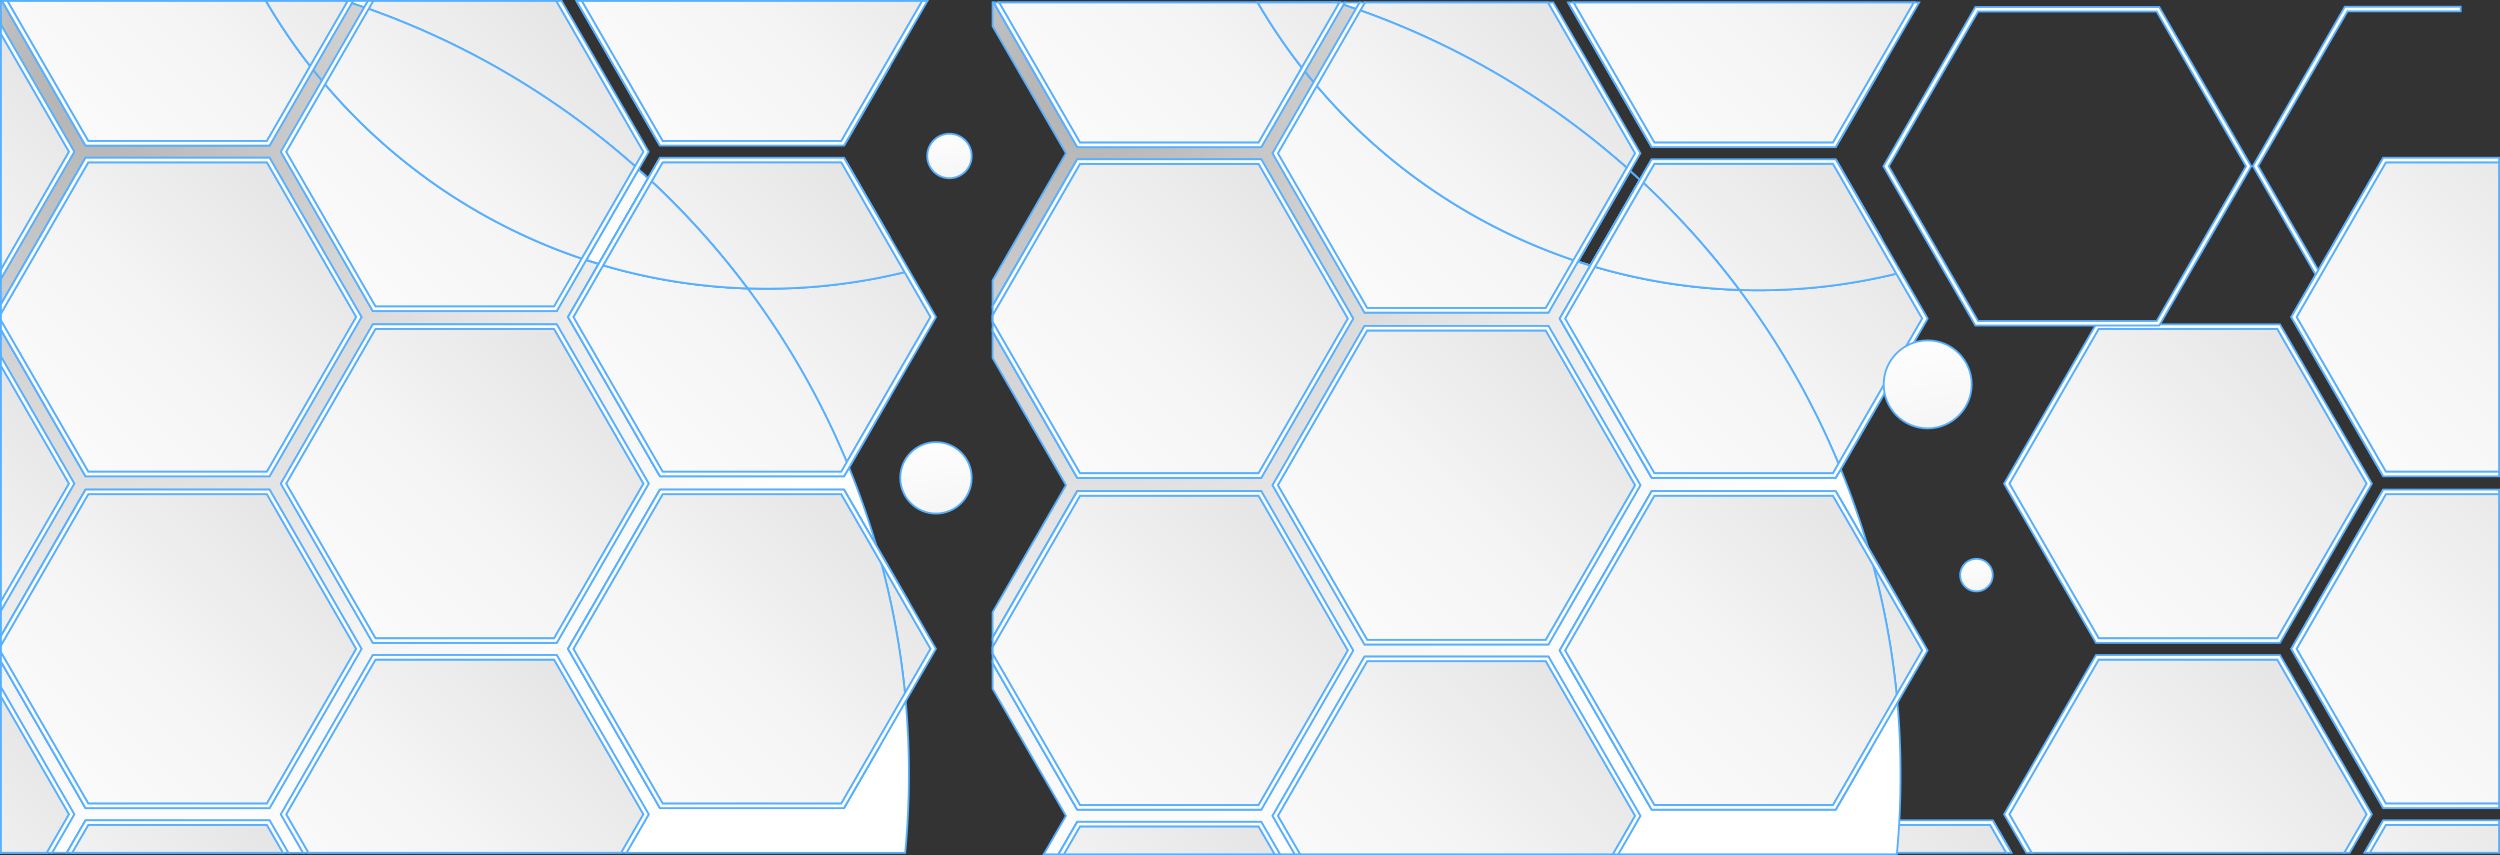 <svg id="Layer_1" data-name="Layer 1" xmlns="http://www.w3.org/2000/svg" xmlns:xlink="http://www.w3.org/1999/xlink" viewBox="0 0 1350 461.83">
  <rect x="0" y="0" width="1350" height="461.83" fill="#333333" stroke="none"/>
  <defs>
    <style>
      .cls-1, .cls-10, .cls-11, .cls-12, .cls-13, .cls-14, .cls-15, .cls-16, .cls-17, .cls-18, .cls-19, .cls-2, .cls-20, .cls-21, .cls-22, .cls-23, .cls-24, .cls-25, .cls-26, .cls-27, .cls-28, .cls-29, .cls-3, .cls-30, .cls-31, .cls-32, .cls-33, .cls-34, .cls-35, .cls-36, .cls-37, .cls-38, .cls-39, .cls-4, .cls-40, .cls-41, .cls-42, .cls-43, .cls-44, .cls-45, .cls-46, .cls-47, .cls-48, .cls-49, .cls-5, .cls-50, .cls-51, .cls-52, .cls-53, .cls-54, .cls-55, .cls-56, .cls-57, .cls-58, .cls-59, .cls-6, .cls-60, .cls-61, .cls-62, .cls-63, .cls-64, .cls-65, .cls-66, .cls-67, .cls-68, .cls-69, .cls-7, .cls-70, .cls-71, .cls-72, .cls-73, .cls-74, .cls-75, .cls-76, .cls-77, .cls-78, .cls-79, .cls-8, .cls-80, .cls-81, .cls-82, .cls-83, .cls-84, .cls-85, .cls-86, .cls-87, .cls-88, .cls-89, .cls-9, .cls-90, .cls-91, .cls-92, .cls-93, .cls-94, .cls-95, .cls-96, .cls-97, .cls-98 {
        stroke: #57afff;
        stroke-miterlimit: 10;
      }

      .cls-1 {
        fill: url(#radial-gradient);
      }

      .cls-2 {
        fill: url(#radial-gradient-2);
      }

      .cls-3 {
        fill: #fff;
      }

      .cls-4 {
        fill: url(#radial-gradient-7);
      }

      .cls-5 {
        fill: url(#linear-gradient);
      }

      .cls-6 {
        fill: url(#linear-gradient-2);
      }

      .cls-7 {
        fill: url(#linear-gradient-3);
      }

      .cls-8 {
        fill: url(#linear-gradient-4);
      }

      .cls-9 {
        fill: url(#linear-gradient-5);
      }

      .cls-10 {
        fill: url(#linear-gradient-6);
      }

      .cls-11 {
        fill: url(#linear-gradient-7);
      }

      .cls-12 {
        fill: url(#linear-gradient-8);
      }

      .cls-13 {
        fill: url(#linear-gradient-9);
      }

      .cls-14 {
        fill: url(#linear-gradient-10);
      }

      .cls-15 {
        fill: url(#linear-gradient-11);
      }

      .cls-16 {
        fill: url(#radial-gradient-20);
      }

      .cls-17 {
        fill: url(#linear-gradient-12);
      }

      .cls-18 {
        fill: url(#linear-gradient-13);
      }

      .cls-19 {
        fill: url(#linear-gradient-14);
      }

      .cls-20 {
        fill: url(#linear-gradient-15);
      }

      .cls-21 {
        fill: url(#linear-gradient-16);
      }

      .cls-22 {
        fill: url(#linear-gradient-17);
      }

      .cls-23 {
        fill: url(#linear-gradient-18);
      }

      .cls-24 {
        fill: url(#linear-gradient-19);
      }

      .cls-25 {
        fill: url(#linear-gradient-20);
      }

      .cls-26 {
        fill: url(#linear-gradient-21);
      }

      .cls-27 {
        fill: url(#linear-gradient-22);
      }

      .cls-28 {
        fill: url(#linear-gradient-23);
      }

      .cls-29 {
        fill: url(#linear-gradient-24);
      }

      .cls-30 {
        fill: url(#linear-gradient-25);
      }

      .cls-31 {
        fill: url(#linear-gradient-26);
      }

      .cls-32 {
        fill: url(#linear-gradient-27);
      }

      .cls-33 {
        fill: url(#linear-gradient-28);
      }

      .cls-34 {
        fill: url(#linear-gradient-29);
      }

      .cls-35 {
        fill: url(#linear-gradient-30);
      }

      .cls-36 {
        fill: url(#linear-gradient-31);
      }

      .cls-37 {
        fill: url(#linear-gradient-32);
      }

      .cls-38 {
        fill: url(#linear-gradient-33);
      }

      .cls-39 {
        fill: url(#linear-gradient-34);
      }

      .cls-40 {
        fill: url(#linear-gradient-35);
      }

      .cls-41 {
        fill: url(#linear-gradient-36);
      }

      .cls-42 {
        fill: url(#linear-gradient-37);
      }

      .cls-43 {
        fill: url(#linear-gradient-38);
      }

      .cls-44 {
        fill: url(#linear-gradient-39);
      }

      .cls-45 {
        fill: url(#linear-gradient-40);
      }

      .cls-46 {
        fill: url(#linear-gradient-41);
      }

      .cls-47 {
        fill: url(#linear-gradient-42);
      }

      .cls-48 {
        fill: url(#linear-gradient-43);
      }

      .cls-49 {
        fill: url(#linear-gradient-44);
      }

      .cls-50 {
        fill: url(#linear-gradient-45);
      }

      .cls-51 {
        fill: url(#linear-gradient-46);
      }

      .cls-52 {
        fill: url(#linear-gradient-47);
      }

      .cls-53 {
        fill: url(#linear-gradient-48);
      }

      .cls-54 {
        fill: url(#linear-gradient-49);
      }

      .cls-55 {
        fill: url(#radial-gradient-46);
      }

      .cls-56 {
        fill: url(#radial-gradient-47);
      }

      .cls-57 {
        fill: url(#linear-gradient-50);
      }

      .cls-58 {
        fill: url(#radial-gradient-53);
      }

      .cls-59 {
        fill: url(#linear-gradient-51);
      }

      .cls-60 {
        fill: url(#linear-gradient-52);
      }

      .cls-61 {
        fill: url(#linear-gradient-53);
      }

      .cls-62 {
        fill: url(#linear-gradient-54);
      }

      .cls-63 {
        fill: url(#linear-gradient-55);
      }

      .cls-64 {
        fill: url(#linear-gradient-56);
      }

      .cls-65 {
        fill: url(#linear-gradient-57);
      }

      .cls-66 {
        fill: url(#linear-gradient-58);
      }

      .cls-67 {
        fill: url(#linear-gradient-59);
      }

      .cls-68 {
        fill: url(#radial-gradient-64);
      }

      .cls-69 {
        fill: url(#linear-gradient-60);
      }

      .cls-70 {
        fill: url(#linear-gradient-61);
      }

      .cls-71 {
        fill: url(#linear-gradient-62);
      }

      .cls-72 {
        fill: url(#linear-gradient-63);
      }

      .cls-73 {
        fill: url(#linear-gradient-64);
      }

      .cls-74 {
        fill: url(#linear-gradient-65);
      }

      .cls-75 {
        fill: url(#linear-gradient-66);
      }

      .cls-76 {
        fill: url(#linear-gradient-67);
      }

      .cls-77 {
        fill: url(#linear-gradient-68);
      }

      .cls-78 {
        fill: url(#linear-gradient-69);
      }

      .cls-79 {
        fill: url(#linear-gradient-70);
      }

      .cls-80 {
        fill: url(#linear-gradient-71);
      }

      .cls-81 {
        fill: url(#linear-gradient-72);
      }

      .cls-82 {
        fill: url(#linear-gradient-73);
      }

      .cls-83 {
        fill: url(#linear-gradient-74);
      }

      .cls-84 {
        fill: url(#linear-gradient-75);
      }

      .cls-85 {
        fill: url(#linear-gradient-76);
      }

      .cls-86 {
        fill: url(#linear-gradient-77);
      }

      .cls-87 {
        fill: url(#linear-gradient-78);
      }

      .cls-88 {
        fill: url(#linear-gradient-79);
      }

      .cls-89 {
        fill: url(#linear-gradient-80);
      }

      .cls-90 {
        fill: url(#linear-gradient-81);
      }

      .cls-91 {
        fill: url(#linear-gradient-82);
      }

      .cls-92 {
        fill: url(#linear-gradient-83);
      }

      .cls-93 {
        fill: url(#linear-gradient-84);
      }

      .cls-94 {
        fill: url(#linear-gradient-85);
      }

      .cls-95 {
        fill: url(#radial-gradient-88);
      }

      .cls-96 {
        fill: url(#radial-gradient-89);
      }

      .cls-97 {
        fill: url(#radial-gradient-90);
      }

      .cls-98 {
        fill: url(#radial-gradient-91);
      }
    </style>
    <radialGradient id="radial-gradient" cx="413.58" cy="-119.52" r="312.9" gradientTransform="translate(0.5 -37.5)" gradientUnits="userSpaceOnUse">
      <stop offset="0" stop-color="#b0b0b0"/>
      <stop offset="0.15" stop-color="silver"/>
      <stop offset="0.51" stop-color="#e2e2e2"/>
      <stop offset="0.8" stop-color="#f7f7f7"/>
      <stop offset="1" stop-color="#fff"/>
    </radialGradient>
    <radialGradient id="radial-gradient-2" cx="51.9" cy="417.64" r="438.42" gradientTransform="matrix(1, 0, 0, -1, 0.5, 462.5)" xlink:href="#radial-gradient"/>
    <radialGradient id="radial-gradient-7" cx="51.9" cy="417.64" r="438.42" gradientTransform="matrix(1, 0, 0, -1, 0, 462)" xlink:href="#radial-gradient"/>
    <linearGradient id="linear-gradient" x1="-102.05" y1="221.51" x2="47.66" y2="71.79" gradientTransform="translate(0.5 -37.5)" gradientUnits="userSpaceOnUse">
      <stop offset="0" stop-color="#fbfbfb"/>
      <stop offset="0.42" stop-color="#f5f5f5"/>
      <stop offset="0.99" stop-color="#e4e3e4"/>
      <stop offset="1" stop-color="#e4e3e4"/>
    </linearGradient>
    <linearGradient id="linear-gradient-2" x1="72.72" y1="151.85" x2="222.44" y2="2.13" xlink:href="#linear-gradient"/>
    <linearGradient id="linear-gradient-3" x1="10.56" y1="89.69" x2="160.27" y2="-60.03" xlink:href="#linear-gradient"/>
    <linearGradient id="linear-gradient-4" x1="35.13" y1="114.25" x2="184.84" y2="-35.46" xlink:href="#linear-gradient"/>
    <linearGradient id="linear-gradient-5" x1="65.76" y1="144.9" x2="215.48" y2="-4.82" xlink:href="#linear-gradient"/>
    <linearGradient id="linear-gradient-6" x1="10.13" y1="267.83" x2="159.84" y2="118.12" xlink:href="#linear-gradient"/>
    <linearGradient id="linear-gradient-7" x1="23.2" y1="280.89" x2="172.91" y2="131.19" xlink:href="#linear-gradient"/>
    <linearGradient id="linear-gradient-8" x1="-36.27" y1="221.43" x2="113.44" y2="71.72" xlink:href="#linear-gradient"/>
    <linearGradient id="linear-gradient-9" x1="170.49" y1="183.87" x2="320.2" y2="34.15" xlink:href="#linear-gradient"/>
    <linearGradient id="linear-gradient-10" x1="183.25" y1="196.63" x2="332.97" y2="46.91" xlink:href="#linear-gradient"/>
    <linearGradient id="linear-gradient-11" x1="176.21" y1="189.59" x2="325.93" y2="39.87" xlink:href="#linear-gradient"/>
    <radialGradient id="radial-gradient-20" cx="413.58" cy="-119.52" r="312.9" gradientTransform="translate(0 -38)" xlink:href="#radial-gradient"/>
    <linearGradient id="linear-gradient-12" x1="345.3" y1="114.25" x2="495.02" y2="-35.46" xlink:href="#linear-gradient"/>
    <linearGradient id="linear-gradient-13" x1="320.74" y1="89.69" x2="470.45" y2="-60.03" xlink:href="#linear-gradient"/>
    <linearGradient id="linear-gradient-14" x1="396.65" y1="165.6" x2="546.37" y2="15.89" xlink:href="#linear-gradient"/>
    <linearGradient id="linear-gradient-15" x1="396.16" y1="343.68" x2="545.87" y2="193.97" xlink:href="#linear-gradient"/>
    <linearGradient id="linear-gradient-16" x1="361.26" y1="308.79" x2="510.98" y2="159.08" xlink:href="#linear-gradient"/>
    <linearGradient id="linear-gradient-17" x1="314.97" y1="262.49" x2="464.68" y2="112.78" xlink:href="#linear-gradient"/>
    <linearGradient id="linear-gradient-18" x1="266.7" y1="214.23" x2="416.42" y2="64.51" xlink:href="#linear-gradient"/>
    <linearGradient id="linear-gradient-19" x1="332.15" y1="279.68" x2="481.86" y2="129.96" xlink:href="#linear-gradient"/>
    <linearGradient id="linear-gradient-20" x1="339.25" y1="286.78" x2="488.96" y2="137.06" xlink:href="#linear-gradient"/>
    <linearGradient id="linear-gradient-21" x1="314.59" y1="262.12" x2="464.31" y2="112.41" xlink:href="#linear-gradient"/>
    <linearGradient id="linear-gradient-22" x1="400.7" y1="348.23" x2="550.42" y2="198.51" xlink:href="#linear-gradient"/>
    <linearGradient id="linear-gradient-23" x1="272.76" y1="220.29" x2="422.47" y2="70.57" xlink:href="#linear-gradient"/>
    <linearGradient id="linear-gradient-24" x1="297.02" y1="244.55" x2="446.74" y2="94.84" xlink:href="#linear-gradient"/>
    <linearGradient id="linear-gradient-25" x1="1255.07" y1="272.06" x2="1404.78" y2="122.34" xlink:href="#linear-gradient"/>
    <linearGradient id="linear-gradient-26" x1="1239.07" y1="256.07" x2="1388.79" y2="106.35" xlink:href="#linear-gradient"/>
    <linearGradient id="linear-gradient-27" x1="-102.05" y1="400.7" x2="47.66" y2="250.98" xlink:href="#linear-gradient"/>
    <linearGradient id="linear-gradient-28" x1="-106.59" y1="574.74" x2="43.13" y2="425.03" xlink:href="#linear-gradient"/>
    <linearGradient id="linear-gradient-29" x1="-36.27" y1="400.63" x2="113.44" y2="250.91" xlink:href="#linear-gradient"/>
    <linearGradient id="linear-gradient-30" x1="23.19" y1="460.09" x2="172.9" y2="310.37" xlink:href="#linear-gradient"/>
    <linearGradient id="linear-gradient-31" x1="10.13" y1="447.03" x2="159.84" y2="297.31" xlink:href="#linear-gradient"/>
    <linearGradient id="linear-gradient-32" x1="-12.64" y1="602.84" x2="137.08" y2="453.12" xlink:href="#linear-gradient"/>
    <linearGradient id="linear-gradient-33" x1="-42.79" y1="572.69" x2="106.93" y2="422.97" xlink:href="#linear-gradient"/>
    <linearGradient id="linear-gradient-34" x1="178.28" y1="370.85" x2="327.99" y2="221.13" xlink:href="#linear-gradient"/>
    <linearGradient id="linear-gradient-35" x1="171.64" y1="542.8" x2="321.36" y2="393.08" xlink:href="#linear-gradient"/>
    <linearGradient id="linear-gradient-36" x1="350.95" y1="477.67" x2="500.66" y2="327.95" xlink:href="#linear-gradient"/>
    <linearGradient id="linear-gradient-37" x1="365.9" y1="492.62" x2="515.62" y2="342.91" xlink:href="#linear-gradient"/>
    <linearGradient id="linear-gradient-38" x1="308.54" y1="435.26" x2="458.25" y2="285.54" xlink:href="#linear-gradient"/>
    <linearGradient id="linear-gradient-39" x1="327.11" y1="453.83" x2="476.82" y2="304.11" xlink:href="#linear-gradient"/>
    <linearGradient id="linear-gradient-40" x1="397.67" y1="524.39" x2="547.39" y2="374.68" xlink:href="#linear-gradient"/>
    <linearGradient id="linear-gradient-41" x1="333.37" y1="460.09" x2="483.08" y2="310.37" xlink:href="#linear-gradient"/>
    <linearGradient id="linear-gradient-42" x1="942.47" y1="627.41" x2="1092.18" y2="477.69" xlink:href="#linear-gradient"/>
    <linearGradient id="linear-gradient-43" x1="917.9" y1="602.84" x2="1067.61" y2="453.12" xlink:href="#linear-gradient"/>
    <linearGradient id="linear-gradient-44" x1="1108.81" y1="370.85" x2="1258.53" y2="221.13" xlink:href="#linear-gradient"/>
    <linearGradient id="linear-gradient-45" x1="1102.18" y1="542.8" x2="1251.9" y2="393.08" xlink:href="#linear-gradient"/>
    <linearGradient id="linear-gradient-46" x1="1255.07" y1="451.25" x2="1404.78" y2="301.54" xlink:href="#linear-gradient"/>
    <linearGradient id="linear-gradient-47" x1="1239.07" y1="435.26" x2="1388.79" y2="285.54" xlink:href="#linear-gradient"/>
    <linearGradient id="linear-gradient-48" x1="1217.06" y1="591.83" x2="1366.78" y2="442.11" xlink:href="#linear-gradient"/>
    <linearGradient id="linear-gradient-49" x1="1197.92" y1="572.69" x2="1347.64" y2="422.97" xlink:href="#linear-gradient"/>
    <radialGradient id="radial-gradient-46" cx="949.1" cy="-118.69" r="312.9" xlink:href="#radial-gradient"/>
    <radialGradient id="radial-gradient-47" cx="587.42" cy="416.81" r="438.42" gradientTransform="matrix(1, 0, 0, -1, 0.5, 462.5)" xlink:href="#radial-gradient"/>
    <linearGradient id="linear-gradient-50" x1="608.24" y1="152.68" x2="757.96" y2="2.96" xlink:href="#linear-gradient"/>
    <radialGradient id="radial-gradient-53" cx="587.42" cy="416.81" r="438.42" gradientTransform="matrix(1, 0, 0, -1, 0, 462)" xlink:href="#radial-gradient"/>
    <linearGradient id="linear-gradient-51" x1="546.08" y1="90.52" x2="695.79" y2="-59.2" xlink:href="#linear-gradient"/>
    <linearGradient id="linear-gradient-52" x1="570.65" y1="115.09" x2="720.36" y2="-34.63" xlink:href="#linear-gradient"/>
    <linearGradient id="linear-gradient-53" x1="601.28" y1="145.73" x2="751" y2="-3.99" xlink:href="#linear-gradient"/>
    <linearGradient id="linear-gradient-54" x1="545.65" y1="268.67" x2="695.36" y2="118.95" xlink:href="#linear-gradient"/>
    <linearGradient id="linear-gradient-55" x1="558.72" y1="281.73" x2="708.43" y2="132.02" xlink:href="#linear-gradient"/>
    <linearGradient id="linear-gradient-56" x1="499.25" y1="222.26" x2="648.96" y2="72.55" xlink:href="#linear-gradient"/>
    <linearGradient id="linear-gradient-57" x1="706.01" y1="184.71" x2="855.72" y2="34.99" xlink:href="#linear-gradient"/>
    <linearGradient id="linear-gradient-58" x1="718.77" y1="197.47" x2="868.49" y2="47.75" xlink:href="#linear-gradient"/>
    <linearGradient id="linear-gradient-59" x1="711.73" y1="190.42" x2="861.45" y2="40.7" xlink:href="#linear-gradient"/>
    <radialGradient id="radial-gradient-64" cx="949.1" cy="-118.69" r="312.9" gradientTransform="translate(0 -38)" xlink:href="#radial-gradient"/>
    <linearGradient id="linear-gradient-60" x1="880.82" y1="115.09" x2="1030.54" y2="-34.62" xlink:href="#linear-gradient"/>
    <linearGradient id="linear-gradient-61" x1="856.26" y1="90.52" x2="1005.97" y2="-59.2" xlink:href="#linear-gradient"/>
    <linearGradient id="linear-gradient-62" x1="932.17" y1="166.44" x2="1081.89" y2="16.73" xlink:href="#linear-gradient"/>
    <linearGradient id="linear-gradient-63" x1="931.68" y1="344.51" x2="1081.39" y2="194.8" xlink:href="#linear-gradient"/>
    <linearGradient id="linear-gradient-64" x1="896.78" y1="309.63" x2="1046.5" y2="159.92" xlink:href="#linear-gradient"/>
    <linearGradient id="linear-gradient-65" x1="850.49" y1="263.33" x2="1000.2" y2="113.61" xlink:href="#linear-gradient"/>
    <linearGradient id="linear-gradient-66" x1="802.22" y1="215.07" x2="951.94" y2="65.35" xlink:href="#linear-gradient"/>
    <linearGradient id="linear-gradient-67" x1="867.67" y1="280.52" x2="1017.38" y2="130.8" xlink:href="#linear-gradient"/>
    <linearGradient id="linear-gradient-68" x1="874.77" y1="287.61" x2="1024.48" y2="137.89" xlink:href="#linear-gradient"/>
    <linearGradient id="linear-gradient-69" x1="850.11" y1="262.96" x2="999.83" y2="113.25" xlink:href="#linear-gradient"/>
    <linearGradient id="linear-gradient-70" x1="936.22" y1="349.07" x2="1085.94" y2="199.35" xlink:href="#linear-gradient"/>
    <linearGradient id="linear-gradient-71" x1="808.28" y1="221.12" x2="957.99" y2="71.4" xlink:href="#linear-gradient"/>
    <linearGradient id="linear-gradient-72" x1="832.54" y1="245.39" x2="982.26" y2="95.68" xlink:href="#linear-gradient"/>
    <linearGradient id="linear-gradient-73" x1="499.25" y1="401.46" x2="648.96" y2="251.74" xlink:href="#linear-gradient"/>
    <linearGradient id="linear-gradient-74" x1="558.71" y1="460.93" x2="708.42" y2="311.21" xlink:href="#linear-gradient"/>
    <linearGradient id="linear-gradient-75" x1="545.65" y1="447.86" x2="695.36" y2="298.14" xlink:href="#linear-gradient"/>
    <linearGradient id="linear-gradient-76" x1="522.88" y1="603.68" x2="672.6" y2="453.96" xlink:href="#linear-gradient"/>
    <linearGradient id="linear-gradient-77" x1="492.73" y1="573.52" x2="642.45" y2="423.8" xlink:href="#linear-gradient"/>
    <linearGradient id="linear-gradient-78" x1="713.8" y1="371.68" x2="863.51" y2="221.96" xlink:href="#linear-gradient"/>
    <linearGradient id="linear-gradient-79" x1="707.16" y1="543.63" x2="856.88" y2="393.91" xlink:href="#linear-gradient"/>
    <linearGradient id="linear-gradient-80" x1="886.47" y1="478.51" x2="1036.18" y2="328.79" xlink:href="#linear-gradient"/>
    <linearGradient id="linear-gradient-81" x1="901.42" y1="493.46" x2="1051.14" y2="343.75" xlink:href="#linear-gradient"/>
    <linearGradient id="linear-gradient-82" x1="844.06" y1="436.09" x2="993.77" y2="286.37" xlink:href="#linear-gradient"/>
    <linearGradient id="linear-gradient-83" x1="862.63" y1="454.67" x2="1012.34" y2="304.95" xlink:href="#linear-gradient"/>
    <linearGradient id="linear-gradient-84" x1="933.19" y1="525.23" x2="1082.91" y2="375.52" xlink:href="#linear-gradient"/>
    <linearGradient id="linear-gradient-85" x1="868.89" y1="460.92" x2="1018.6" y2="311.2" xlink:href="#linear-gradient"/>
    <radialGradient id="radial-gradient-88" cx="534.26" cy="190.48" r="125.1" gradientTransform="matrix(1, 0, 0, 1, 0, 0)" xlink:href="#radial-gradient"/>
    <radialGradient id="radial-gradient-89" cx="540.06" cy="428.78" r="201.03" gradientTransform="matrix(1, 0, 0, 1, 0, 0)" xlink:href="#radial-gradient"/>
    <radialGradient id="radial-gradient-90" cx="1083.08" cy="388.42" r="91.68" gradientTransform="matrix(1, 0, 0, 1, 0, 0)" xlink:href="#radial-gradient"/>
    <radialGradient id="radial-gradient-91" cx="1083.62" cy="417.98" r="247.74" gradientTransform="matrix(1, 0, 0, 1, 0, 0)" xlink:href="#radial-gradient"/>
  </defs>
  <title>2</title>
  <g>
    <path class="cls-1" d="M196.67,4l2-3.51h-8L190,1.73Q193.32,2.84,196.67,4Z"/>
    <path class="cls-2" d="M489.07,378.64,475,403l-19.27,33.37H356.41l-49.65-86,49.65-86h99.31l17.45,30.22A435.11,435.11,0,0,0,458.5,252.5l-2.73,4.72H356.41l-49.65-86,16.56-28.72q-3.39-1-6.75-2.13L300.64,168H201.32L151.67,82l22.2-38.46c-1.59-1.91-3.16-3.83-4.71-5.78l-23.61,40.9H46.23L1.13.5H.5V13.34L40.11,82,.5,150.57V164.4L46.23,85.18h99.32l49.65,86-49.65,86H46.23L.5,178V192.5l39.61,68.62L.5,329.76v13.83l45.73-79.21h99.32l49.65,86-49.65,86H46.23L.5,357.18v13.93l39.61,68.62-12,20.77h8L46.24,443h99.32l10.11,17.54h8l-12-20.77,49.65-86h99.32l49.65,86-12,20.77H488.8q2-20.91,2-42.36Q490.83,398.17,489.07,378.64ZM201.32,347.15h0l-49.65-86,49.65-86h99.32l49.65,86-49.65,86Z"/>
    <polygon class="cls-3" points="1216.56 89.65 1266.21 175.66 1328.77 175.66 1328.77 173.2 1267.63 173.2 1219.4 89.65 1267.63 6.11 1328.77 6.11 1328.77 3.64 1266.21 3.64 1216.56 89.65"/>
    <path class="cls-1" d="M344.8,91.5l-28.23,48.9q3.36,1.09,6.75,2.13L350,96.26C348.3,94.63,346.56,93,344.8,91.5Z"/>
    <path class="cls-2" d="M344.8,91.5l-28.23,48.9q3.36,1.09,6.75,2.13L350,96.26C348.3,94.63,346.56,93,344.8,91.5Z"/>
    <path class="cls-1" d="M189.94,1.73l-20.78,36c1.55,2,3.12,3.87,4.71,5.78L196.67,4C194.43,3.24,192.19,2.48,189.94,1.73Z"/>
    <path class="cls-2" d="M189.94,1.73l-20.78,36c1.55,2,3.12,3.87,4.71,5.78L196.67,4C194.43,3.24,192.19,2.48,189.94,1.73Z"/>
    <polygon class="cls-4" points="0.5 18.27 0.5 145.64 37.27 81.95 0.5 18.27"/>
    <polygon class="cls-5" points="0.5 18.27 0.5 145.64 37.27 81.95 0.5 18.27"/>
    <polygon class="cls-3" points="0.5 13.34 0.5 18.27 37.27 81.95 0.5 145.64 0.5 150.57 40.11 81.95 0.5 13.34"/>
    <path class="cls-1" d="M187.81.5h-1.66l1.4.44Z"/>
    <path class="cls-6" d="M187.81.5h-1.66l1.4.44Z"/>
    <polygon class="cls-4" points="46.23 78.62 1.13 0.5 1.13 0.5 46.23 78.62 46.23 78.62"/>
    <polygon class="cls-7" points="46.23 78.62 1.13 0.5 1.13 0.5 46.23 78.62 46.23 78.62"/>
    <path class="cls-2" d="M144.13,76.16,167.5,35.64A312.9,312.9,0,0,1,143.68.5H4L47.66,76.16Z"/>
    <path class="cls-8" d="M144.13,76.16,167.5,35.64A312.9,312.9,0,0,1,143.68.5H4L47.66,76.16Z"/>
    <path class="cls-1" d="M187.55.94,186.15.5H143.68A312.9,312.9,0,0,0,167.5,35.64Z"/>
    <path class="cls-2" d="M187.55.94,186.15.5H143.68A312.9,312.9,0,0,0,167.5,35.64Z"/>
    <path class="cls-9" d="M187.55.94,186.15.5H143.68A312.9,312.9,0,0,0,167.5,35.64Z"/>
    <polygon class="cls-3" points="145.55 78.62 169.16 37.71 189.94 1.73 190.65 0.5 187.81 0.5 187.55 0.95 167.52 35.64 144.13 76.16 47.66 76.16 3.97 0.5 1.13 0.5 46.23 78.62 145.55 78.62"/>
    <polygon class="cls-4" points="46.23 257.2 0.5 177.99 0.5 177.99 46.23 257.2 46.23 257.2"/>
    <polygon class="cls-10" points="46.23 257.2 0.5 177.99 0.5 177.99 46.23 257.2 46.23 257.2"/>
    <polygon class="cls-4" points="144.13 254.74 192.36 171.19 144.13 87.65 47.66 87.65 0.5 169.32 0.5 173.06 47.66 254.74 144.13 254.74"/>
    <polygon class="cls-11" points="144.13 254.74 192.36 171.19 144.13 87.65 47.66 87.65 0.5 169.32 0.5 173.06 47.66 254.74 144.13 254.74"/>
    <polygon class="cls-4" points="46.23 85.18 0.5 164.4 0.5 164.4 46.23 85.18 46.23 85.18"/>
    <polygon class="cls-12" points="46.23 85.18 0.5 164.4 0.5 164.4 46.23 85.18 46.23 85.18"/>
    <polygon class="cls-3" points="145.55 257.2 195.2 171.19 145.55 85.18 46.23 85.18 0.5 164.4 0.5 169.32 47.66 87.65 144.13 87.65 192.36 171.19 144.13 254.74 47.66 254.74 0.5 173.06 0.5 177.99 46.23 257.2 145.55 257.2"/>
    <path class="cls-1" d="M342.92,89.79,347.5,82,300.42.5H201.5L199,4.84A438.16,438.16,0,0,1,342.92,89.79Z"/>
    <path class="cls-13" d="M342.92,89.79,347.5,82,300.42.5H201.5L199,4.84A438.16,438.16,0,0,1,342.92,89.79Z"/>
    <path class="cls-2" d="M175.56,45.5,154.5,82l48.24,83.55h96.47l15-25.91A313.46,313.46,0,0,1,175.56,45.5Z"/>
    <path class="cls-14" d="M175.56,45.5,154.5,82l48.24,83.55h96.47l15-25.91A313.46,313.46,0,0,1,175.56,45.5Z"/>
    <path class="cls-1" d="M175.56,45.5a313.5,313.5,0,0,0,138.61,94.1l28.75-49.8A438,438,0,0,0,199,4.8Z"/>
    <path class="cls-2" d="M175.56,45.5a313.5,313.5,0,0,0,138.61,94.1l28.75-49.8A438,438,0,0,0,199,4.8Z"/>
    <path class="cls-15" d="M175.56,45.5a313.5,313.5,0,0,0,138.61,94.1l28.75-49.8A438,438,0,0,0,199,4.8Z"/>
    <polygon class="cls-3" points="173.87 43.49 151.67 81.95 201.32 167.96 201.32 167.96 300.64 167.96 316.57 140.37 344.8 91.47 350.29 81.95 303.26 0.5 300.42 0.5 347.45 81.95 342.93 89.79 314.17 139.59 299.21 165.5 202.74 165.5 154.51 81.95 175.56 45.49 199.03 4.84 201.54 0.5 198.69 0.5 196.67 4.01 173.87 43.49"/>
    <polygon class="cls-16" points="454.3 76.16 497.99 0.5 314.15 0.5 357.83 76.16 454.3 76.16"/>
    <polygon class="cls-17" points="454.3 76.16 497.99 0.5 314.15 0.5 357.83 76.16 454.3 76.16"/>
    <polygon class="cls-16" points="311.31 0.5 311.31 0.5 356.41 78.62 311.31 0.5"/>
    <polygon class="cls-18" points="311.31 0.5 311.31 0.5 356.41 78.62 311.31 0.5"/>
    <polygon class="cls-16" points="455.73 78.62 480.55 35.62 455.73 78.62 455.73 78.62"/>
    <polygon class="cls-19" points="455.73 78.62 480.55 35.62 455.73 78.62 455.73 78.62"/>
    <polygon class="cls-3" points="455.73 78.62 480.55 35.62 500.83 0.5 497.99 0.5 454.3 76.16 357.83 76.16 314.15 0.5 311.31 0.5 356.41 78.62 455.73 78.62"/>
    <polygon class="cls-20" points="458.45 252.48 480.55 214.19 458.45 252.48 458.45 252.48"/>
    <path class="cls-21" d="M488.5,146.94A313.41,313.41,0,0,1,414,155.88c-3.5,0-7-.08-10.45-.19a438.34,438.34,0,0,1,53.63,93.93l45.28-78.43Z"/>
    <path class="cls-1" d="M403.63,155.69c3.47.11,6.95.19,10.45.19a313.08,313.08,0,0,0,74.42-8.94L454.3,87.65H357.83L351.89,98A440.88,440.88,0,0,1,403.63,155.69Z"/>
    <path class="cls-22" d="M403.63,155.69c3.47.11,6.95.19,10.45.19a313.08,313.08,0,0,0,74.42-8.94L454.3,87.65H357.83L351.89,98A440.88,440.88,0,0,1,403.63,155.69Z"/>
    <polygon class="cls-16" points="356.41 85.18 350.04 96.23 350.04 96.23 356.41 85.18"/>
    <polygon class="cls-23" points="356.41 85.18 350.04 96.23 350.04 96.23 356.41 85.18"/>
    <polygon class="cls-16" points="455.73 85.18 455.73 85.18 480.55 128.19 455.73 85.18"/>
    <polygon class="cls-24" points="455.73 85.18 455.73 85.18 480.55 128.19 455.73 85.18"/>
    <path class="cls-2" d="M325.75,143.22l-16.15,28,48.23,83.55H454.3l3-5.12a438.34,438.34,0,0,0-53.63-93.93A312.72,312.72,0,0,1,325.75,143.22Z"/>
    <path class="cls-25" d="M325.75,143.22l-16.15,28,48.23,83.55H454.3l3-5.12a438.34,438.34,0,0,0-53.63-93.93A312.72,312.72,0,0,1,325.75,143.22Z"/>
    <polygon class="cls-4" points="323.32 142.5 323.32 142.5 306.76 171.19 356.41 257.2 306.76 171.19 323.32 142.5"/>
    <polygon class="cls-26" points="323.32 142.5 323.32 142.5 306.76 171.19 356.41 257.2 306.76 171.19 323.32 142.5"/>
    <polygon class="cls-4" points="455.73 257.2 455.73 257.2 458.45 252.48 458.45 252.48 455.73 257.2"/>
    <polygon class="cls-27" points="455.73 257.2 455.73 257.2 458.45 252.48 458.45 252.48 455.73 257.2"/>
    <polygon class="cls-16" points="350.04 96.23 350.04 96.23 323.32 142.5 323.32 142.5 350.04 96.23"/>
    <polygon class="cls-4" points="350.04 96.23 350.04 96.23 323.32 142.5 323.32 142.5 350.04 96.23"/>
    <polygon class="cls-28" points="350.04 96.23 350.04 96.23 323.32 142.5 323.32 142.5 350.04 96.23"/>
    <path class="cls-1" d="M351.89,98l-26.14,45.27a312.45,312.45,0,0,0,77.88,12.47A440.88,440.88,0,0,0,351.89,98Z"/>
    <path class="cls-2" d="M351.89,98l-26.14,45.27a312.45,312.45,0,0,0,77.88,12.47A440.88,440.88,0,0,0,351.89,98Z"/>
    <path class="cls-29" d="M351.89,98l-26.14,45.27a312.45,312.45,0,0,0,77.88,12.47A440.88,440.88,0,0,0,351.89,98Z"/>
    <path class="cls-3" d="M455.72,85.18H356.41l-6.37,11L323.32,142.5l-16.56,28.69,49.65,86h99.31l2.78-4.69,22.1-38.28,24.83-43-14.35-24.85L480.6,128.22ZM454.3,254.74H357.83L309.6,171.19l16.15-28,26.14-45.27,5.94-10.3H454.3l34.2,59.32,14,24.25-45.28,78.43Z"/>
    <polygon class="cls-30" points="1240.14 171.19 1288.37 254.74 1349.5 254.74 1349.5 87.65 1288.37 87.65 1240.14 171.19"/>
    <polygon class="cls-31" points="1286.95 85.18 1286.95 85.18 1237.29 171.19 1286.95 257.2 1286.95 257.2 1237.29 171.19 1286.95 85.18"/>
    <polygon class="cls-3" points="1237.29 171.19 1286.95 257.2 1349.5 257.2 1349.5 254.74 1288.37 254.74 1240.14 171.19 1288.37 87.65 1349.5 87.65 1349.5 85.18 1286.95 85.18 1237.29 171.19"/>
    <polygon class="cls-4" points="0.5 197.46 0.5 324.84 37.27 261.15 0.5 197.46"/>
    <polygon class="cls-32" points="0.5 197.46 0.5 324.84 37.27 261.15 0.5 197.46"/>
    <polygon class="cls-3" points="0.5 192.53 0.5 197.46 37.27 261.15 0.5 324.84 0.5 329.76 40.11 261.15 0.5 192.53"/>
    <polygon class="cls-4" points="0.5 376.04 0.5 460.5 25.28 460.5 37.27 439.73 0.5 376.04"/>
    <polygon class="cls-33" points="0.5 376.04 0.5 460.5 25.28 460.5 37.27 439.73 0.5 376.04"/>
    <polygon class="cls-3" points="0.5 371.11 0.5 376.04 37.27 439.73 25.28 460.5 28.12 460.5 40.11 439.73 0.5 371.11"/>
    <polygon class="cls-4" points="46.23 264.38 0.5 343.59 0.5 343.59 46.23 264.38 46.23 264.38"/>
    <polygon class="cls-34" points="46.23 264.38 0.5 343.59 0.5 343.59 46.23 264.38 46.23 264.38"/>
    <polygon class="cls-4" points="144.13 433.93 192.36 350.39 144.13 266.84 47.66 266.84 0.5 348.52 0.5 352.25 47.66 433.93 144.13 433.93"/>
    <polygon class="cls-35" points="144.13 433.93 192.36 350.39 144.13 266.84 47.66 266.84 0.5 348.52 0.5 352.25 47.66 433.93 144.13 433.93"/>
    <polygon class="cls-4" points="46.23 436.39 0.5 357.18 0.5 357.18 46.23 436.39 46.23 436.39"/>
    <polygon class="cls-36" points="46.23 436.39 0.5 357.18 0.5 357.18 46.23 436.39 46.23 436.39"/>
    <polygon class="cls-3" points="145.55 436.39 195.2 350.39 145.55 264.38 46.23 264.38 0.5 343.59 0.5 348.52 47.66 266.84 144.13 266.84 192.36 350.39 144.13 433.93 47.66 433.93 0.5 352.25 0.5 357.18 46.23 436.39 145.55 436.39"/>
    <polygon class="cls-4" points="47.66 445.42 38.95 460.5 152.83 460.5 144.13 445.42 47.66 445.42"/>
    <polygon class="cls-37" points="47.66 445.42 38.95 460.5 152.83 460.5 144.13 445.42 47.66 445.42"/>
    <polygon class="cls-4" points="46.23 442.96 36.1 460.5 36.1 460.5 46.23 442.96 46.23 442.96"/>
    <polygon class="cls-38" points="46.23 442.96 36.1 460.5 36.1 460.5 46.23 442.96 46.23 442.96"/>
    <polygon class="cls-3" points="46.23 442.96 36.1 460.5 38.95 460.5 47.66 445.42 144.13 445.42 152.83 460.5 155.68 460.5 145.55 442.96 46.23 442.96"/>
    <polygon class="cls-4" points="299.21 177.6 202.74 177.6 154.51 261.15 202.74 344.69 299.21 344.69 347.45 261.15 299.21 177.6"/>
    <polygon class="cls-39" points="299.21 177.6 202.74 177.6 154.51 261.15 202.74 344.69 299.21 344.69 347.45 261.15 299.21 177.6"/>
    <path class="cls-3" d="M300.64,175.14H201.32l-49.65,86,49.65,86h99.32l49.65-86Zm-1.43,169.55H202.74L154.5,261.15l48.23-83.55H299.2l48.3,83.55Z"/>
    <polygon class="cls-4" points="299.21 356.18 202.74 356.18 154.51 439.73 166.5 460.5 335.45 460.5 347.45 439.73 299.21 356.18"/>
    <polygon class="cls-40" points="299.21 356.18 202.74 356.18 154.51 439.73 166.5 460.5 335.45 460.5 347.45 439.73 299.21 356.18"/>
    <polygon class="cls-3" points="300.64 353.72 201.32 353.72 201.32 353.72 151.67 439.73 163.66 460.5 166.5 460.5 154.51 439.73 202.74 356.18 299.21 356.18 347.45 439.73 335.45 460.5 338.3 460.5 350.29 439.73 300.64 353.72"/>
    <polygon class="cls-41" points="490.63 324.83 473.17 294.6 473.17 294.6 490.63 324.83"/>
    <path class="cls-42" d="M502.5,350.39l-26.67-46.2a436.91,436.91,0,0,1,12.8,70.22Z"/>
    <polygon class="cls-4" points="356.41 264.38 306.76 350.38 356.41 436.39 306.76 350.39 356.41 264.38"/>
    <polygon class="cls-43" points="356.41 264.38 306.76 350.38 356.41 436.39 306.76 350.39 356.41 264.38"/>
    <polygon class="cls-4" points="455.73 264.38 473.17 294.6 473.17 294.6 455.73 264.38 455.73 264.38"/>
    <polygon class="cls-44" points="455.73 264.38 473.17 294.6 473.17 294.6 455.73 264.38 455.73 264.38"/>
    <polygon class="cls-4" points="455.73 436.39 474.99 403.02 455.73 436.39 455.73 436.39"/>
    <polygon class="cls-45" points="455.73 436.39 474.99 403.02 455.73 436.39 455.73 436.39"/>
    <path class="cls-2" d="M475.87,304.19,454.3,266.84H357.83L309.6,350.39l48.23,83.54H454.3l34.37-59.52A436.91,436.91,0,0,0,475.87,304.19Z"/>
    <path class="cls-46" d="M475.87,304.19,454.3,266.84H357.83L309.6,350.39l48.23,83.54H454.3l34.37-59.52A436.91,436.91,0,0,0,475.87,304.19Z"/>
    <path class="cls-3" d="M455.72,264.38H356.41l-49.65,86,49.65,86h99.31L475,403l14.08-24.38,16.31-28.25-14.75-25.56L473.17,294.6ZM454.3,433.93H357.83L309.6,350.39l48.23-83.55H454.3l21.57,37.35,26.63,46.2-13.87,24Z"/>
    <polygon class="cls-47" points="1076.08 442.96 1086.21 460.5 1086.21 460.5 1076.08 442.96 1076.08 442.96"/>
    <polygon class="cls-48" points="978.19 445.42 969.48 460.5 1083.37 460.5 1074.66 445.42 978.19 445.42"/>
    <polygon class="cls-3" points="976.77 442.96 976.77 442.96 966.64 460.5 969.48 460.5 978.19 445.42 1074.66 445.42 1083.37 460.5 1086.21 460.5 1076.08 442.96 976.77 442.96"/>
    <polygon class="cls-49" points="1133.28 344.69 1229.75 344.69 1277.99 261.15 1229.75 177.6 1133.28 177.6 1085.05 261.15 1133.28 344.69"/>
    <path class="cls-3" d="M1131.86,347.15h99.31l49.66-86-49.66-86h-99.31l-49.66,86,49.66,86Zm1.42-169.55h96.47L1278,261.15l-48.24,83.54h-96.47l-48.23-83.54Z"/>
    <path class="cls-3" d="M1066.72,175.79H1166l49.66-86L1166,3.79h-99.31l-49.66,86Zm1.42-169.55h96.47l48.24,83.55-48.24,83.54h-96.47l-48.23-83.54Z"/>
    <polygon class="cls-50" points="1229.75 356.18 1133.28 356.18 1085.05 439.73 1097.04 460.5 1265.99 460.5 1277.99 439.73 1229.75 356.18"/>
    <polygon class="cls-3" points="1231.17 353.72 1231.17 353.72 1131.86 353.72 1131.86 353.72 1082.2 439.73 1094.2 460.5 1097.04 460.5 1085.05 439.73 1133.28 356.18 1229.75 356.18 1277.99 439.73 1265.99 460.5 1268.83 460.5 1280.83 439.73 1231.17 353.72"/>
    <polygon class="cls-51" points="1240.14 350.38 1288.37 433.93 1349.5 433.93 1349.5 266.84 1288.37 266.84 1240.14 350.38"/>
    <polygon class="cls-52" points="1286.95 264.38 1286.95 264.38 1237.29 350.38 1286.95 436.39 1286.95 436.39 1237.29 350.38 1286.95 264.38"/>
    <polygon class="cls-3" points="1237.29 350.38 1286.95 436.39 1349.5 436.39 1349.5 433.93 1288.37 433.93 1240.14 350.38 1288.37 266.84 1349.5 266.84 1349.5 264.38 1286.95 264.38 1237.29 350.38"/>
    <polygon class="cls-53" points="1279.66 460.5 1349.5 460.5 1349.5 445.42 1288.37 445.42 1279.66 460.5"/>
    <polygon class="cls-54" points="1286.95 442.96 1276.82 460.5 1276.82 460.5 1286.95 442.96 1286.95 442.96"/>
    <polygon class="cls-3" points="1276.82 460.5 1279.66 460.5 1288.37 445.42 1349.5 445.42 1349.5 442.96 1286.95 442.96 1276.82 460.5"/>
  </g>
  <g>
    <path class="cls-55" d="M732.19,4.84l2-3.51h-8l-.71,1.23Q728.84,3.67,732.19,4.84Z"/>
    <path class="cls-56" d="M1024.59,379.48l-14.08,24.38-19.27,33.37H891.93l-49.65-86,49.65-86h99.31l17.45,30.22A435.3,435.3,0,0,0,994,253.33l-2.73,4.73H891.93l-49.65-86,16.56-28.73q-3.39-1-6.75-2.13l-15.93,27.59H736.84l-49.65-86,22.2-38.46q-2.39-2.86-4.71-5.77l-23.61,40.9H581.75L536.65,1.33H536V14.17l39.61,68.61L536,151.41v13.82L581.75,86h99.32l49.65,86-49.65,86H581.75L536,178.83v14.5L575.63,262,536,330.6v13.82l45.73-79.2h99.32l49.65,86-49.65,86H581.75L536,358v13.93l39.61,68.62-12,20.77h8l10.12-17.54h99.32l10.11,17.54h8l-12-20.76,49.65-86h99.32l49.65,86-12,20.76h150.5q2-20.91,2-42.35Q1026.35,399,1024.59,379.48ZM736.84,348h0l-49.65-86,49.65-86h99.32l49.65,86-49.65,86Z"/>
    <path class="cls-55" d="M880.32,92.33l-28.23,48.9q3.36,1.1,6.75,2.13l26.72-46.27C883.82,95.46,882.08,93.88,880.32,92.33Z"/>
    <path class="cls-56" d="M880.32,92.33l-28.23,48.9q3.36,1.1,6.75,2.13l26.72-46.27C883.82,95.46,882.08,93.88,880.32,92.33Z"/>
    <path class="cls-55" d="M725.46,2.56l-20.78,36c1.55,2,3.12,3.87,4.71,5.78l22.8-39.48Q728.83,3.69,725.46,2.56Z"/>
    <path class="cls-56" d="M725.46,2.56l-20.78,36c1.55,2,3.12,3.87,4.71,5.78l22.8-39.48Q728.83,3.69,725.46,2.56Z"/>
    <path class="cls-55" d="M723.33,1.33h-1.66l1.4.44Z"/>
    <path class="cls-57" d="M723.33,1.33h-1.66l1.4.44Z"/>
    <polygon class="cls-58" points="581.75 79.45 536.65 1.33 536.65 1.33 581.75 79.45 581.75 79.45"/>
    <polygon class="cls-59" points="581.75 79.45 536.65 1.33 536.65 1.33 581.75 79.45 581.75 79.45"/>
    <path class="cls-56" d="M679.65,77,703,36.47A312.9,312.9,0,0,1,679.2,1.33H539.49L583.18,77Z"/>
    <path class="cls-60" d="M679.65,77,703,36.47A312.9,312.9,0,0,1,679.2,1.33H539.49L583.18,77Z"/>
    <path class="cls-55" d="M723.07,1.77l-1.4-.44H679.2A312.9,312.9,0,0,0,703,36.47Z"/>
    <path class="cls-56" d="M723.07,1.77l-1.4-.44H679.2A312.9,312.9,0,0,0,703,36.47Z"/>
    <path class="cls-61" d="M723.07,1.77l-1.4-.44H679.2A312.9,312.9,0,0,0,703,36.47Z"/>
    <polygon class="cls-3" points="681.07 79.45 704.68 38.55 725.46 2.56 726.17 1.33 723.33 1.33 723.07 1.78 703.04 36.48 679.65 77 583.18 77 539.49 1.33 536.65 1.33 581.75 79.45 681.07 79.45"/>
    <polygon class="cls-58" points="581.75 258.04 536.02 178.82 536.02 178.82 581.75 258.04 581.75 258.04"/>
    <polygon class="cls-62" points="581.75 258.04 536.02 178.82 536.02 178.82 581.75 258.04 581.75 258.04"/>
    <polygon class="cls-58" points="679.65 255.57 727.88 172.03 679.65 88.48 583.18 88.48 536.02 170.16 536.02 173.9 583.18 255.57 679.65 255.57"/>
    <polygon class="cls-63" points="679.65 255.57 727.88 172.03 679.65 88.48 583.18 88.48 536.02 170.16 536.02 173.9 583.18 255.57 679.65 255.57"/>
    <polygon class="cls-58" points="581.75 86.02 536.02 165.24 536.02 165.24 581.75 86.02 581.75 86.02"/>
    <polygon class="cls-64" points="581.75 86.02 536.02 165.24 536.02 165.24 581.75 86.02 581.75 86.02"/>
    <polygon class="cls-3" points="681.07 258.04 730.72 172.03 681.07 86.02 581.75 86.02 536.02 165.24 536.02 170.16 583.18 88.48 679.65 88.48 727.88 172.03 679.65 255.57 583.18 255.57 536.02 173.9 536.02 178.82 581.75 258.04 681.07 258.04"/>
    <path class="cls-55" d="M878.44,90.63,883,82.78,835.94,1.33H737l-2.51,4.34A438.19,438.19,0,0,1,878.44,90.63Z"/>
    <path class="cls-65" d="M878.44,90.63,883,82.78,835.94,1.33H737l-2.51,4.34A438.19,438.19,0,0,1,878.44,90.63Z"/>
    <path class="cls-56" d="M711.08,46.33,690,82.78l48.24,83.55h96.47l15-25.91A313.38,313.38,0,0,1,711.08,46.33Z"/>
    <path class="cls-66" d="M711.08,46.33,690,82.78l48.24,83.55h96.47l15-25.91A313.38,313.38,0,0,1,711.08,46.33Z"/>
    <path class="cls-55" d="M711.08,46.33a313.6,313.6,0,0,0,138.61,94.11l28.75-49.8a437.84,437.84,0,0,0-143.89-85Z"/>
    <path class="cls-56" d="M711.08,46.33a313.6,313.6,0,0,0,138.61,94.11l28.75-49.8a437.84,437.84,0,0,0-143.89-85Z"/>
    <path class="cls-67" d="M711.08,46.33a313.6,313.6,0,0,0,138.61,94.11l28.75-49.8a437.84,437.84,0,0,0-143.89-85Z"/>
    <polygon class="cls-3" points="709.39 44.33 687.19 82.78 736.84 168.79 736.84 168.79 836.16 168.79 852.09 141.21 880.32 92.31 885.81 82.78 838.78 1.33 835.94 1.33 882.97 82.78 878.45 90.63 849.69 140.43 834.73 166.34 738.26 166.34 690.03 82.78 711.08 46.33 734.55 5.67 737.06 1.33 734.21 1.33 732.19 4.84 709.39 44.33"/>
    <polygon class="cls-68" points="989.82 77 1033.51 1.33 849.67 1.33 893.35 77 989.82 77"/>
    <polygon class="cls-69" points="989.82 77 1033.51 1.33 849.67 1.33 893.35 77 989.82 77"/>
    <polygon class="cls-68" points="846.83 1.33 846.83 1.33 891.93 79.45 846.83 1.33"/>
    <polygon class="cls-70" points="846.83 1.33 846.83 1.33 891.93 79.45 846.83 1.33"/>
    <polygon class="cls-68" points="991.25 79.45 1016.07 36.45 991.25 79.45 991.25 79.45"/>
    <polygon class="cls-71" points="991.25 79.45 1016.07 36.45 991.25 79.45 991.25 79.45"/>
    <polygon class="cls-3" points="991.25 79.45 1016.07 36.45 1036.35 1.33 1033.51 1.33 989.82 77 893.35 77 849.67 1.33 846.83 1.33 891.93 79.45 991.25 79.45"/>
    <polygon class="cls-72" points="993.97 253.31 1016.07 215.03 993.97 253.31 993.97 253.31"/>
    <path class="cls-73" d="M1024,147.78a313.92,313.92,0,0,1-74.46,8.94c-3.5,0-7-.08-10.45-.19a438,438,0,0,1,53.63,93.92L1038,172Z"/>
    <path class="cls-55" d="M939.15,156.53c3.47.11,7,.19,10.45.19a313.59,313.59,0,0,0,74.42-8.94l-34.2-59.29H893.35l-5.94,10.3A440.24,440.24,0,0,1,939.15,156.53Z"/>
    <path class="cls-74" d="M939.15,156.53c3.47.11,7,.19,10.45.19a313.59,313.59,0,0,0,74.42-8.94l-34.2-59.29H893.35l-5.94,10.3A440.24,440.24,0,0,1,939.15,156.53Z"/>
    <polygon class="cls-68" points="891.93 86.02 885.56 97.06 885.56 97.06 891.93 86.02"/>
    <polygon class="cls-75" points="891.93 86.02 885.56 97.06 885.56 97.06 891.93 86.02"/>
    <polygon class="cls-68" points="991.25 86.02 991.25 86.02 1016.07 129.03 991.25 86.02"/>
    <polygon class="cls-76" points="991.25 86.02 991.25 86.02 1016.07 129.03 991.25 86.02"/>
    <path class="cls-56" d="M861.27,144.06l-16.15,28,48.23,83.55h96.47l3-5.12a437.86,437.86,0,0,0-53.63-93.93A312.72,312.72,0,0,1,861.27,144.06Z"/>
    <path class="cls-77" d="M861.27,144.06l-16.15,28,48.23,83.55h96.47l3-5.12a437.86,437.86,0,0,0-53.63-93.93A312.72,312.72,0,0,1,861.27,144.06Z"/>
    <polygon class="cls-58" points="858.84 143.34 858.84 143.34 842.28 172.03 891.93 258.04 842.28 172.03 858.84 143.34"/>
    <polygon class="cls-78" points="858.84 143.34 858.84 143.34 842.28 172.03 891.93 258.04 842.28 172.03 858.84 143.34"/>
    <polygon class="cls-58" points="991.25 258.04 991.25 258.04 993.97 253.31 993.97 253.31 991.25 258.04"/>
    <polygon class="cls-79" points="991.25 258.04 991.25 258.04 993.97 253.31 993.97 253.31 991.25 258.04"/>
    <polygon class="cls-68" points="885.56 97.06 885.56 97.06 858.84 143.34 858.84 143.34 885.56 97.06"/>
    <polygon class="cls-58" points="885.56 97.06 885.56 97.06 858.84 143.34 858.84 143.34 885.56 97.06"/>
    <polygon class="cls-80" points="885.56 97.06 885.56 97.06 858.84 143.34 858.84 143.34 885.56 97.06"/>
    <path class="cls-55" d="M887.41,98.78l-26.14,45.28a313.37,313.37,0,0,0,77.88,12.47A441,441,0,0,0,887.41,98.78Z"/>
    <path class="cls-56" d="M887.41,98.78l-26.14,45.28a313.37,313.37,0,0,0,77.88,12.47A441,441,0,0,0,887.41,98.78Z"/>
    <path class="cls-81" d="M887.41,98.78l-26.14,45.28a313.37,313.37,0,0,0,77.88,12.47A441,441,0,0,0,887.41,98.78Z"/>
    <path class="cls-3" d="M991.24,86H891.93l-6.37,11-26.72,46.32L842.28,172l49.65,86h99.31l2.78-4.7,22.1-38.27,24.83-43L1026.6,147.2l-10.48-18.14Zm-1.42,169.57H893.35L845.12,172l16.15-28,26.14-45.28,5.94-10.3h96.47l34.2,59.33L1038,172l-45.28,78.42Z"/>
    <polygon class="cls-58" points="581.75 265.21 536.02 344.43 536.02 344.43 581.75 265.21 581.75 265.21"/>
    <polygon class="cls-82" points="581.75 265.21 536.02 344.43 536.02 344.43 581.75 265.21 581.75 265.21"/>
    <polygon class="cls-58" points="679.65 434.76 727.88 351.23 679.65 267.68 583.18 267.68 536.02 349.36 536.02 353.08 583.18 434.76 679.65 434.76"/>
    <polygon class="cls-83" points="679.65 434.76 727.88 351.23 679.65 267.68 583.18 267.68 536.02 349.36 536.02 353.08 583.18 434.76 679.65 434.76"/>
    <polygon class="cls-58" points="581.75 437.23 536.02 358.01 536.02 358.01 581.75 437.23 581.75 437.23"/>
    <polygon class="cls-84" points="581.75 437.23 536.02 358.01 536.02 358.01 581.75 437.23 581.75 437.23"/>
    <polygon class="cls-3" points="681.07 437.23 730.72 351.23 681.07 265.21 581.75 265.21 536.02 344.43 536.02 349.36 583.18 267.68 679.65 267.68 727.88 351.23 679.65 434.76 583.18 434.76 536.02 353.08 536.02 358.01 581.75 437.23 681.07 437.23"/>
    <polygon class="cls-58" points="583.18 446.25 574.47 461.33 688.35 461.33 679.65 446.25 583.18 446.25"/>
    <polygon class="cls-85" points="583.18 446.25 574.47 461.33 688.35 461.33 679.65 446.25 583.18 446.25"/>
    <polygon class="cls-58" points="581.75 443.8 571.62 461.33 571.62 461.33 581.75 443.8 581.75 443.8"/>
    <polygon class="cls-86" points="581.75 443.8 571.62 461.33 571.62 461.33 581.75 443.8 581.75 443.8"/>
    <polygon class="cls-3" points="581.75 443.8 571.62 461.33 574.47 461.33 583.18 446.25 679.65 446.25 688.35 461.33 691.2 461.33 681.07 443.8 581.75 443.8"/>
    <polygon class="cls-58" points="834.73 178.44 738.26 178.44 690.03 261.99 738.26 345.52 834.73 345.52 882.97 261.99 834.73 178.44"/>
    <polygon class="cls-87" points="834.73 178.44 738.26 178.44 690.03 261.99 738.26 345.52 834.73 345.52 882.97 261.99 834.73 178.44"/>
    <path class="cls-3" d="M836.16,176H736.84l-49.65,86,49.65,86h99.32l49.65-86Zm-1.43,169.56H738.26L690,262l48.23-83.55h96.47L883,262Z"/>
    <polygon class="cls-58" points="834.73 357.01 738.26 357.01 690.03 440.56 702.02 461.33 870.97 461.33 882.97 440.56 834.73 357.01"/>
    <polygon class="cls-88" points="834.73 357.01 738.26 357.01 690.03 440.56 702.02 461.33 870.97 461.33 882.97 440.56 834.73 357.01"/>
    <polygon class="cls-3" points="836.16 354.56 736.84 354.56 736.84 354.56 687.19 440.56 699.18 461.33 702.02 461.33 690.03 440.56 738.26 357.01 834.73 357.01 882.97 440.56 870.97 461.33 873.82 461.33 885.81 440.56 836.16 354.56"/>
    <polygon class="cls-89" points="1026.15 325.67 1008.69 295.44 1008.69 295.44 1026.15 325.67"/>
    <path class="cls-90" d="M1038,351.23,1011.35,305a436.71,436.71,0,0,1,12.8,70.22Z"/>
    <polygon class="cls-58" points="891.93 265.21 842.28 351.21 891.93 437.23 842.28 351.23 891.93 265.21"/>
    <polygon class="cls-91" points="891.93 265.21 842.28 351.21 891.93 437.23 842.28 351.23 891.93 265.21"/>
    <polygon class="cls-58" points="991.25 265.21 1008.69 295.44 1008.69 295.44 991.25 265.21 991.25 265.21"/>
    <polygon class="cls-92" points="991.25 265.21 1008.69 295.44 1008.69 295.44 991.25 265.21 991.25 265.21"/>
    <polygon class="cls-58" points="991.25 437.23 1010.51 403.86 991.25 437.23 991.25 437.23"/>
    <polygon class="cls-93" points="991.25 437.23 1010.51 403.86 991.25 437.23 991.25 437.23"/>
    <path class="cls-56" d="M1011.39,305l-21.57-37.36H893.35l-48.23,83.56,48.23,83.54h96.47l34.37-59.52A436.71,436.71,0,0,0,1011.39,305Z"/>
    <path class="cls-94" d="M1011.39,305l-21.57-37.36H893.35l-48.23,83.56,48.23,83.54h96.47l34.37-59.52A436.71,436.71,0,0,0,1011.39,305Z"/>
    <path class="cls-3" d="M991.24,265.22H891.93l-49.65,86,49.65,86h99.31l19.27-33.37,14.08-24.38,16.31-28.25-14.75-25.56-17.46-30.22Zm-1.42,169.54H893.35l-48.23-83.53,48.23-83.55h96.47L1011.39,305l26.63,46.2-13.87,24Z"/>
  </g>
  <circle class="cls-95" cx="512.71" cy="84.23" r="12"/>
  <circle class="cls-96" cx="505.43" cy="258.04" r="19.28"/>
  <circle class="cls-97" cx="1067.29" cy="310.55" r="8.79"/>
  <circle class="cls-98" cx="1040.95" cy="207.57" r="23.76"/>
</svg>
